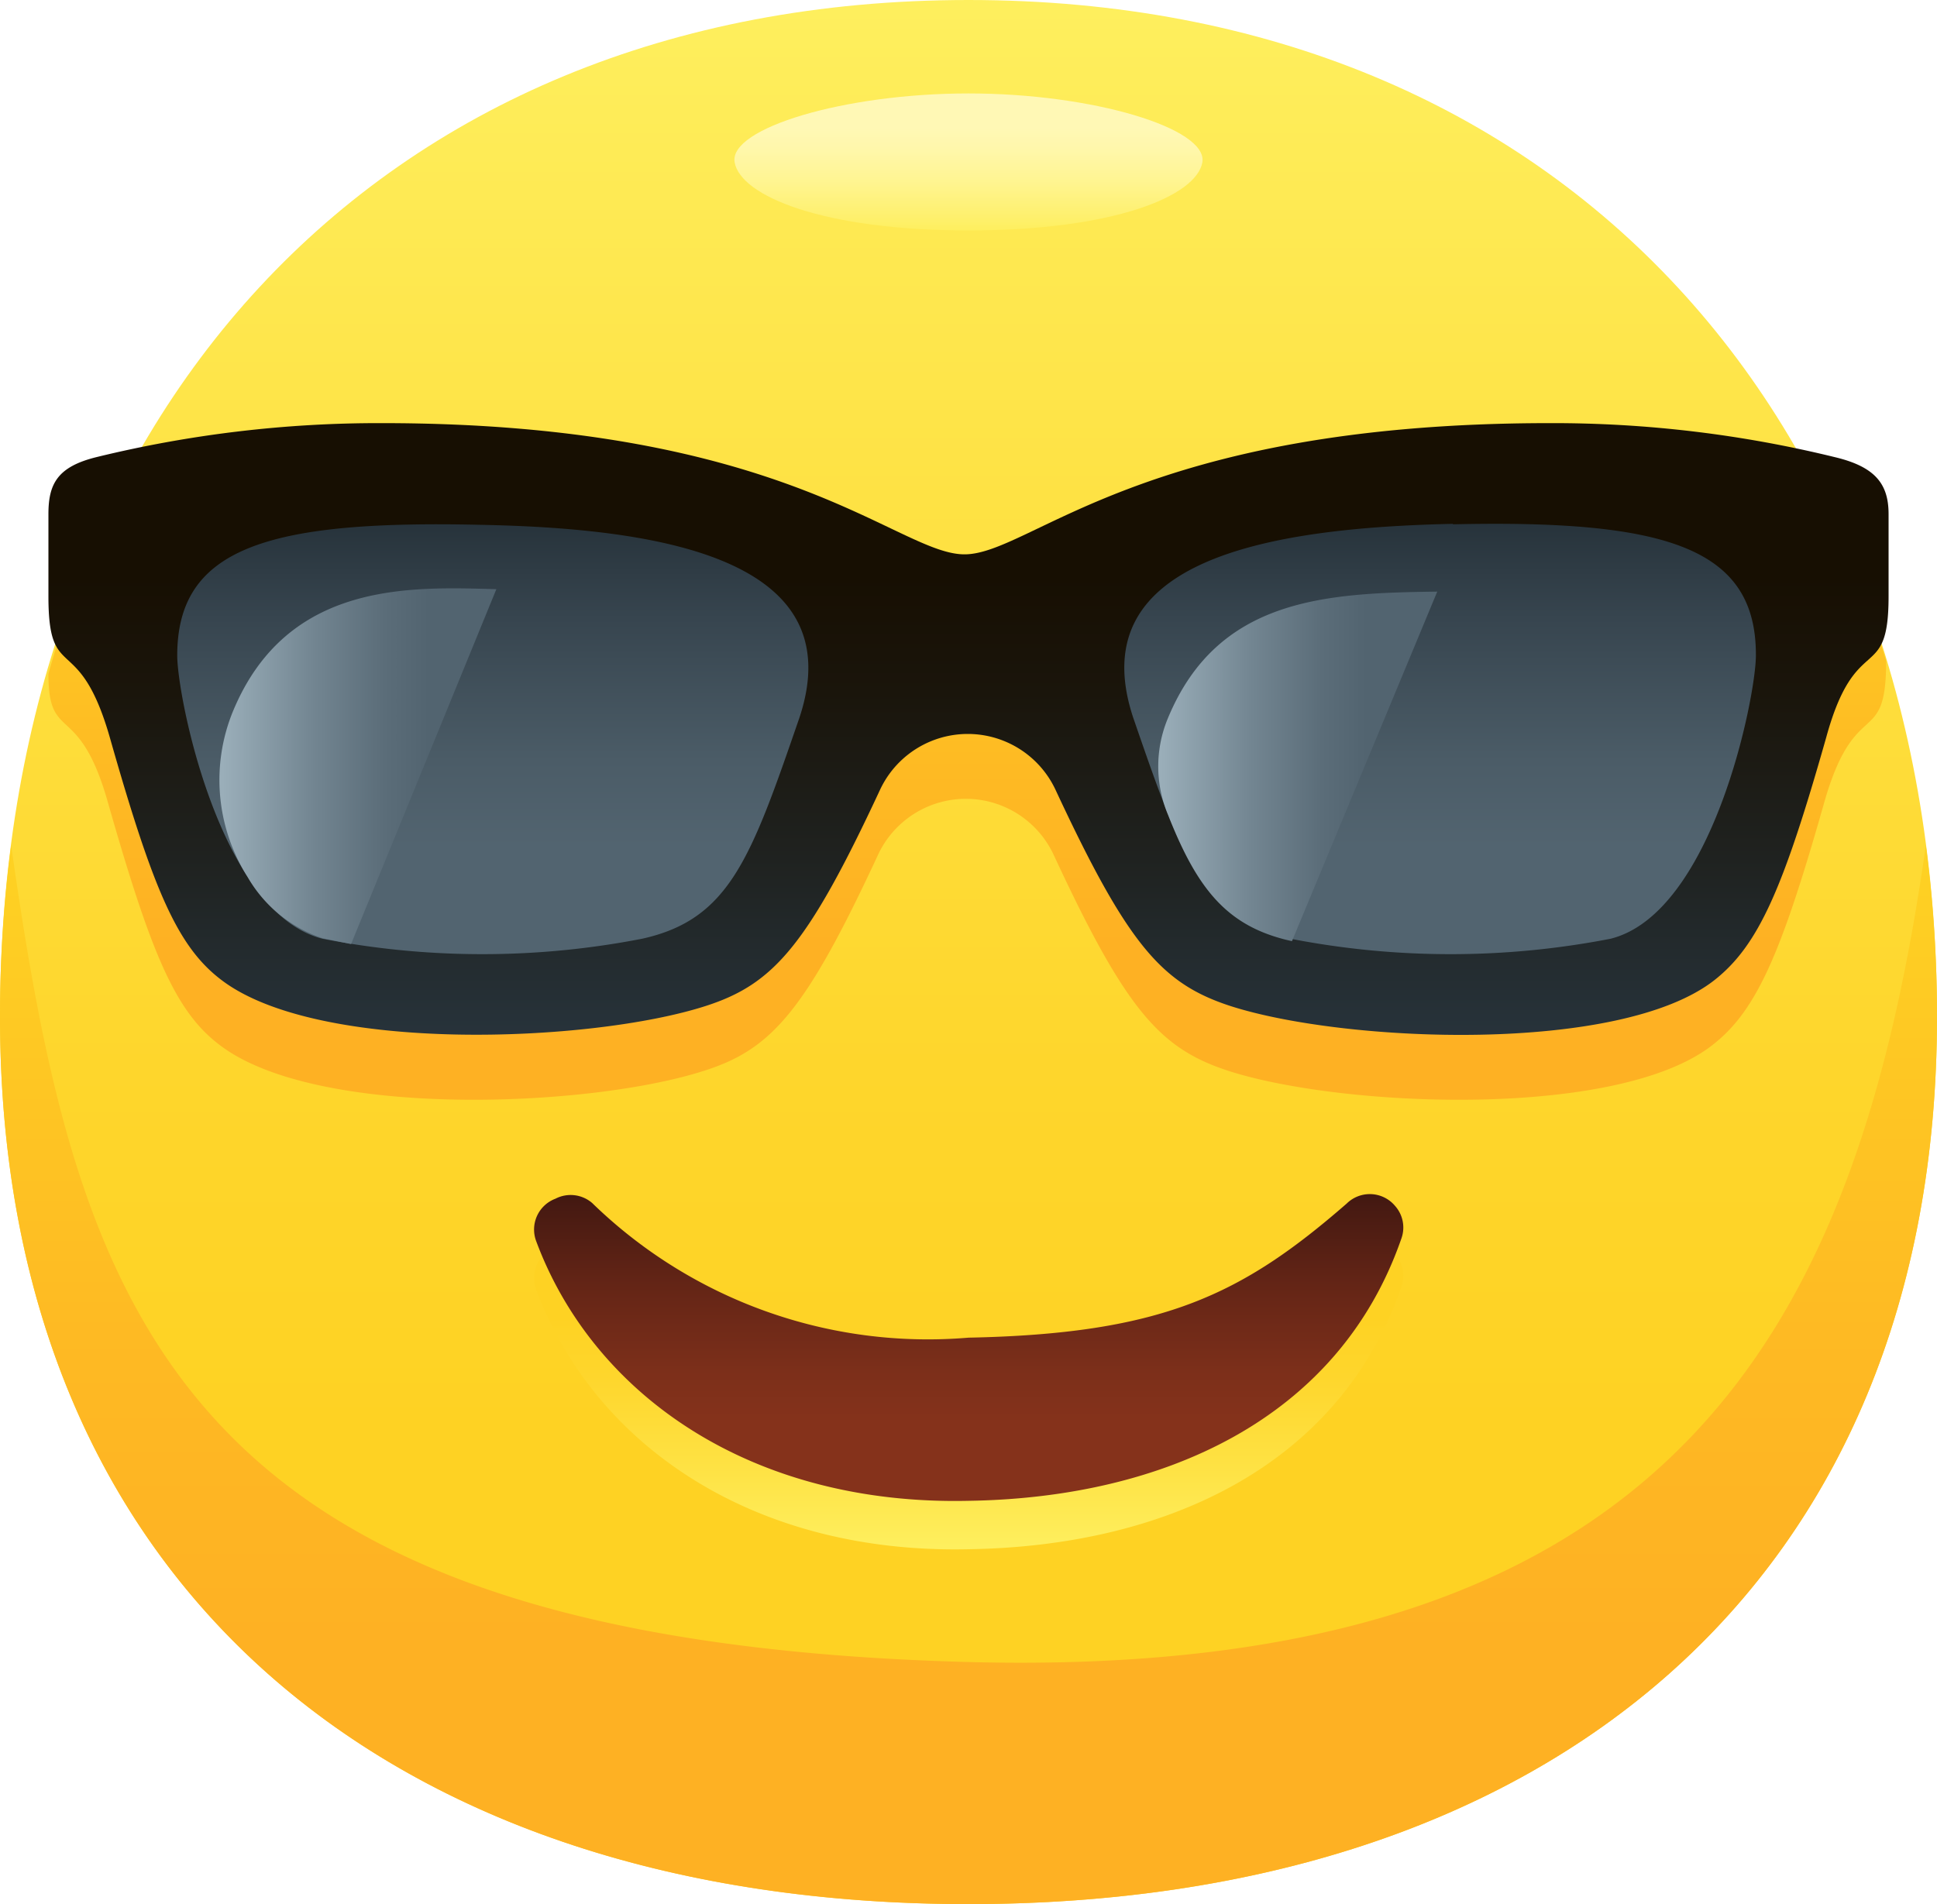 <svg xmlns="http://www.w3.org/2000/svg" xmlns:xlink="http://www.w3.org/1999/xlink" viewBox="0 0 40 39.33"><defs><style>.cls-1{fill:url(#鍊踑臇蜸馯鳺艜_205);}.cls-2{fill:url(#鍊踑臇蜸馯鳺艜_173);}.cls-3{fill:url(#鍊踑臇蜸馯鳺艜_223);}.cls-4{fill:url(#鍊踑臇蜸馯鳺艜_173-2);}.cls-5{fill:url(#鍊踑臇蜸馯鳺艜_83);}.cls-6{fill:url(#鍊踑臇蜸馯鳺艜_117);}.cls-7{fill:url(#鍊踑臇蜸馯鳺艜_126);}.cls-8{fill:url(#鍊踑臇蜸馯鳺艜_130);}.cls-9{fill:url(#鍊踑臇蜸馯鳺艜_157);}.cls-10{fill:url(#鍊踑臇蜸馯鳺艜_157-2);}</style><linearGradient id="鍊踑臇蜸馯鳺艜_205" x1="20" y1="39.33" x2="20" gradientUnits="userSpaceOnUse"><stop offset="0.25" stop-color="#fed223"/><stop offset="0.44" stop-color="#fed62c"/><stop offset="0.74" stop-color="#fee244"/><stop offset="1" stop-color="#feef5e"/></linearGradient><linearGradient id="鍊踑臇蜸馯鳺艜_173" x1="20" y1="39.33" x2="20" y2="17.46" gradientUnits="userSpaceOnUse"><stop offset="0.25" stop-color="#feb123"/><stop offset="0.54" stop-color="#feba23"/><stop offset="1" stop-color="#fed223"/></linearGradient><linearGradient id="鍊踑臇蜸馯鳺艜_223" x1="20" y1="1.93" x2="20" y2="4.76" gradientUnits="userSpaceOnUse"><stop offset="0.25" stop-color="#fff8b5"/><stop offset="0.39" stop-color="#fff7ac"/><stop offset="0.62" stop-color="#fff594"/><stop offset="0.91" stop-color="#fef06c"/><stop offset="1" stop-color="#feef5e"/></linearGradient><linearGradient id="鍊踑臇蜸馯鳺艜_173-2" x1="19.96" y1="22.74" x2="19.96" y2="10.07" xlink:href="#鍊踑臇蜸馯鳺艜_173"/><linearGradient id="鍊踑臇蜸馯鳺艜_83" x1="20" y1="31.96" x2="20" y2="25.66" gradientUnits="userSpaceOnUse"><stop offset="0" stop-color="#feef5e"/><stop offset="0.26" stop-color="#fee244"/><stop offset="0.56" stop-color="#fed62c"/><stop offset="0.75" stop-color="#fed223"/></linearGradient><linearGradient id="鍊踑臇蜸馯鳺艜_117" x1="20" y1="30.96" x2="20" y2="24.66" gradientUnits="userSpaceOnUse"><stop offset="0.25" stop-color="#85321b"/><stop offset="0.42" stop-color="#7c2f1a"/><stop offset="0.7" stop-color="#642516"/><stop offset="1" stop-color="#421811"/></linearGradient><linearGradient id="鍊踑臇蜸馯鳺艜_126" x1="19.96" y1="8.74" x2="19.96" y2="21.4" gradientUnits="userSpaceOnUse"><stop offset="0.25" stop-color="#170f02"/><stop offset="0.44" stop-color="#1a150b"/><stop offset="0.75" stop-color="#202423"/><stop offset="1" stop-color="#27333b"/></linearGradient><linearGradient id="鍊踑臇蜸馯鳺艜_130" x1="19.96" y1="19.71" x2="19.96" y2="10.82" gradientUnits="userSpaceOnUse"><stop offset="0.25" stop-color="#526470"/><stop offset="0.45" stop-color="#4b5c67"/><stop offset="0.78" stop-color="#37454f"/><stop offset="1" stop-color="#27333b"/></linearGradient><linearGradient id="鍊踑臇蜸馯鳺艜_157" x1="10.29" y1="15.82" x2="4.53" y2="15.82" gradientUnits="userSpaceOnUse"><stop offset="0.25" stop-color="#526470"/><stop offset="0.41" stop-color="#5b6d79"/><stop offset="0.66" stop-color="#728591"/><stop offset="0.98" stop-color="#99adb8"/><stop offset="1" stop-color="#9bafba"/></linearGradient><linearGradient id="鍊踑臇蜸馯鳺艜_157-2" x1="29.64" y1="15.78" x2="23.91" y2="15.78" xlink:href="#鍊踑臇蜸馯鳺艜_157"/></defs><title>資產 11</title><g id="圖層_2" data-name="圖層 2"><g id="Icons"><g id="Icon"><g id="Body"><path id="Body-2" data-name="Body" class="cls-1" d="M40,21c0,11.74-8.07,18.33-20,18.33S0,32.74,0,21C0,8.82,7.62,0,20,0S40,8.82,40,21Z"/><path class="cls-2" d="M20,34.33C3.59,33.89,1.61,27.14.23,17.46A27.22,27.22,0,0,0,0,21C0,32.74,8.07,39.33,20,39.33S40,32.74,40,21a27.22,27.22,0,0,0-.23-3.54C38.39,27.14,34.83,34.72,20,34.33Z"/><path class="cls-3" d="M24.83,3.35C24.71,4.05,23,4.76,20,4.76s-4.71-.71-4.83-1.41S17.43,1.93,20,1.93,24.94,2.65,24.83,3.35Z"/></g><path id="Shadow" class="cls-4" d="M2.23,16.58c.89,3.12,1.39,4.31,2.3,5,2,1.54,7.64,1.3,10,.54,1.4-.44,2.1-1.23,3.6-4.46a2,2,0,0,1,3.63,0c1.5,3.23,2.2,4,3.61,4.46,2.36.76,8.05,1,10-.54.91-.71,1.42-1.9,2.3-5,.64-2.25,1.28-1.09,1.28-2.93a22,22,0,0,0-1.1-2.88,24.27,24.27,0,0,0-5.84-.7c-8.4,0-10.68,2.68-12.06,2.71S16.3,10.07,7.89,10.07a24.3,24.3,0,0,0-5.74.68A21.37,21.37,0,0,0,1,13.92C1,15.37,1.63,14.45,2.23,16.58Z"/><g id="Face"><path class="cls-5" d="M12.23,25.85A9.94,9.94,0,0,0,20,28.63c4-.08,5.64-.88,7.81-2.77a.68.68,0,0,1,1,.05.67.67,0,0,1,.13.67C27.64,30.33,24,31.94,20,32c-4.49.1-7.75-2.19-8.93-5.37a.68.68,0,0,1,.4-.87A.68.68,0,0,1,12.23,25.85Z"/><path class="cls-6" d="M12.23,24.85A9.94,9.94,0,0,0,20,27.63c4-.08,5.64-.88,7.81-2.77a.68.68,0,0,1,1,.05.67.67,0,0,1,.13.67C27.64,29.33,24,30.94,20,31c-4.49.1-7.75-2.19-8.93-5.37a.68.68,0,0,1,.4-.87A.68.68,0,0,1,12.23,24.85Z"/><g id="Glasses"><path class="cls-7" d="M37.88,9.44A24.42,24.42,0,0,0,32,8.74c-8.4,0-10.68,2.68-12.06,2.71S16.3,8.74,7.89,8.74A24.54,24.54,0,0,0,2,9.44C1.18,9.64,1,10,1,10.62v1.7c0,1.83.63.68,1.27,2.92.89,3.13,1.39,4.31,2.3,5,2,1.53,7.64,1.3,10,.54,1.4-.45,2.1-1.24,3.6-4.46a2,2,0,0,1,3.63,0c1.5,3.22,2.2,4,3.61,4.46,2.36.76,8.05,1,10-.54.91-.72,1.42-1.9,2.3-5C38.32,13,39,14.15,39,12.32v-1.7C39,10,38.73,9.64,37.88,9.44Z"/><path class="cls-8" d="M16.51,14.82c-1,2.9-1.44,4.17-3.25,4.57a17.24,17.24,0,0,1-6.6,0c-2.12-.53-3-5-3-5.85,0-2.21,1.84-2.8,6.25-2.7C13.61,10.91,17.6,11.53,16.51,14.82Zm13.5-4c-3.71.08-7.7.7-6.61,4,1,2.9,1.44,4.17,3.25,4.57a17.29,17.29,0,0,0,6.61,0c2.11-.53,3-5,3-5.85C36.27,11.32,34.42,10.73,30,10.83Z"/><path class="cls-9" d="M4.82,14.67a3.74,3.74,0,0,0,.29,3.44,2.81,2.81,0,0,0,1.55,1.27l.59.12,3-7.33C8.48,12.12,5.94,12,4.82,14.67Z"/><path class="cls-10" d="M24.12,14.83a2.58,2.58,0,0,0,0,2c.61,1.55,1.23,2.32,2.56,2.61l3-7.22C27.38,12.25,25.15,12.35,24.12,14.83Z"/></g></g></g></g></g></svg>